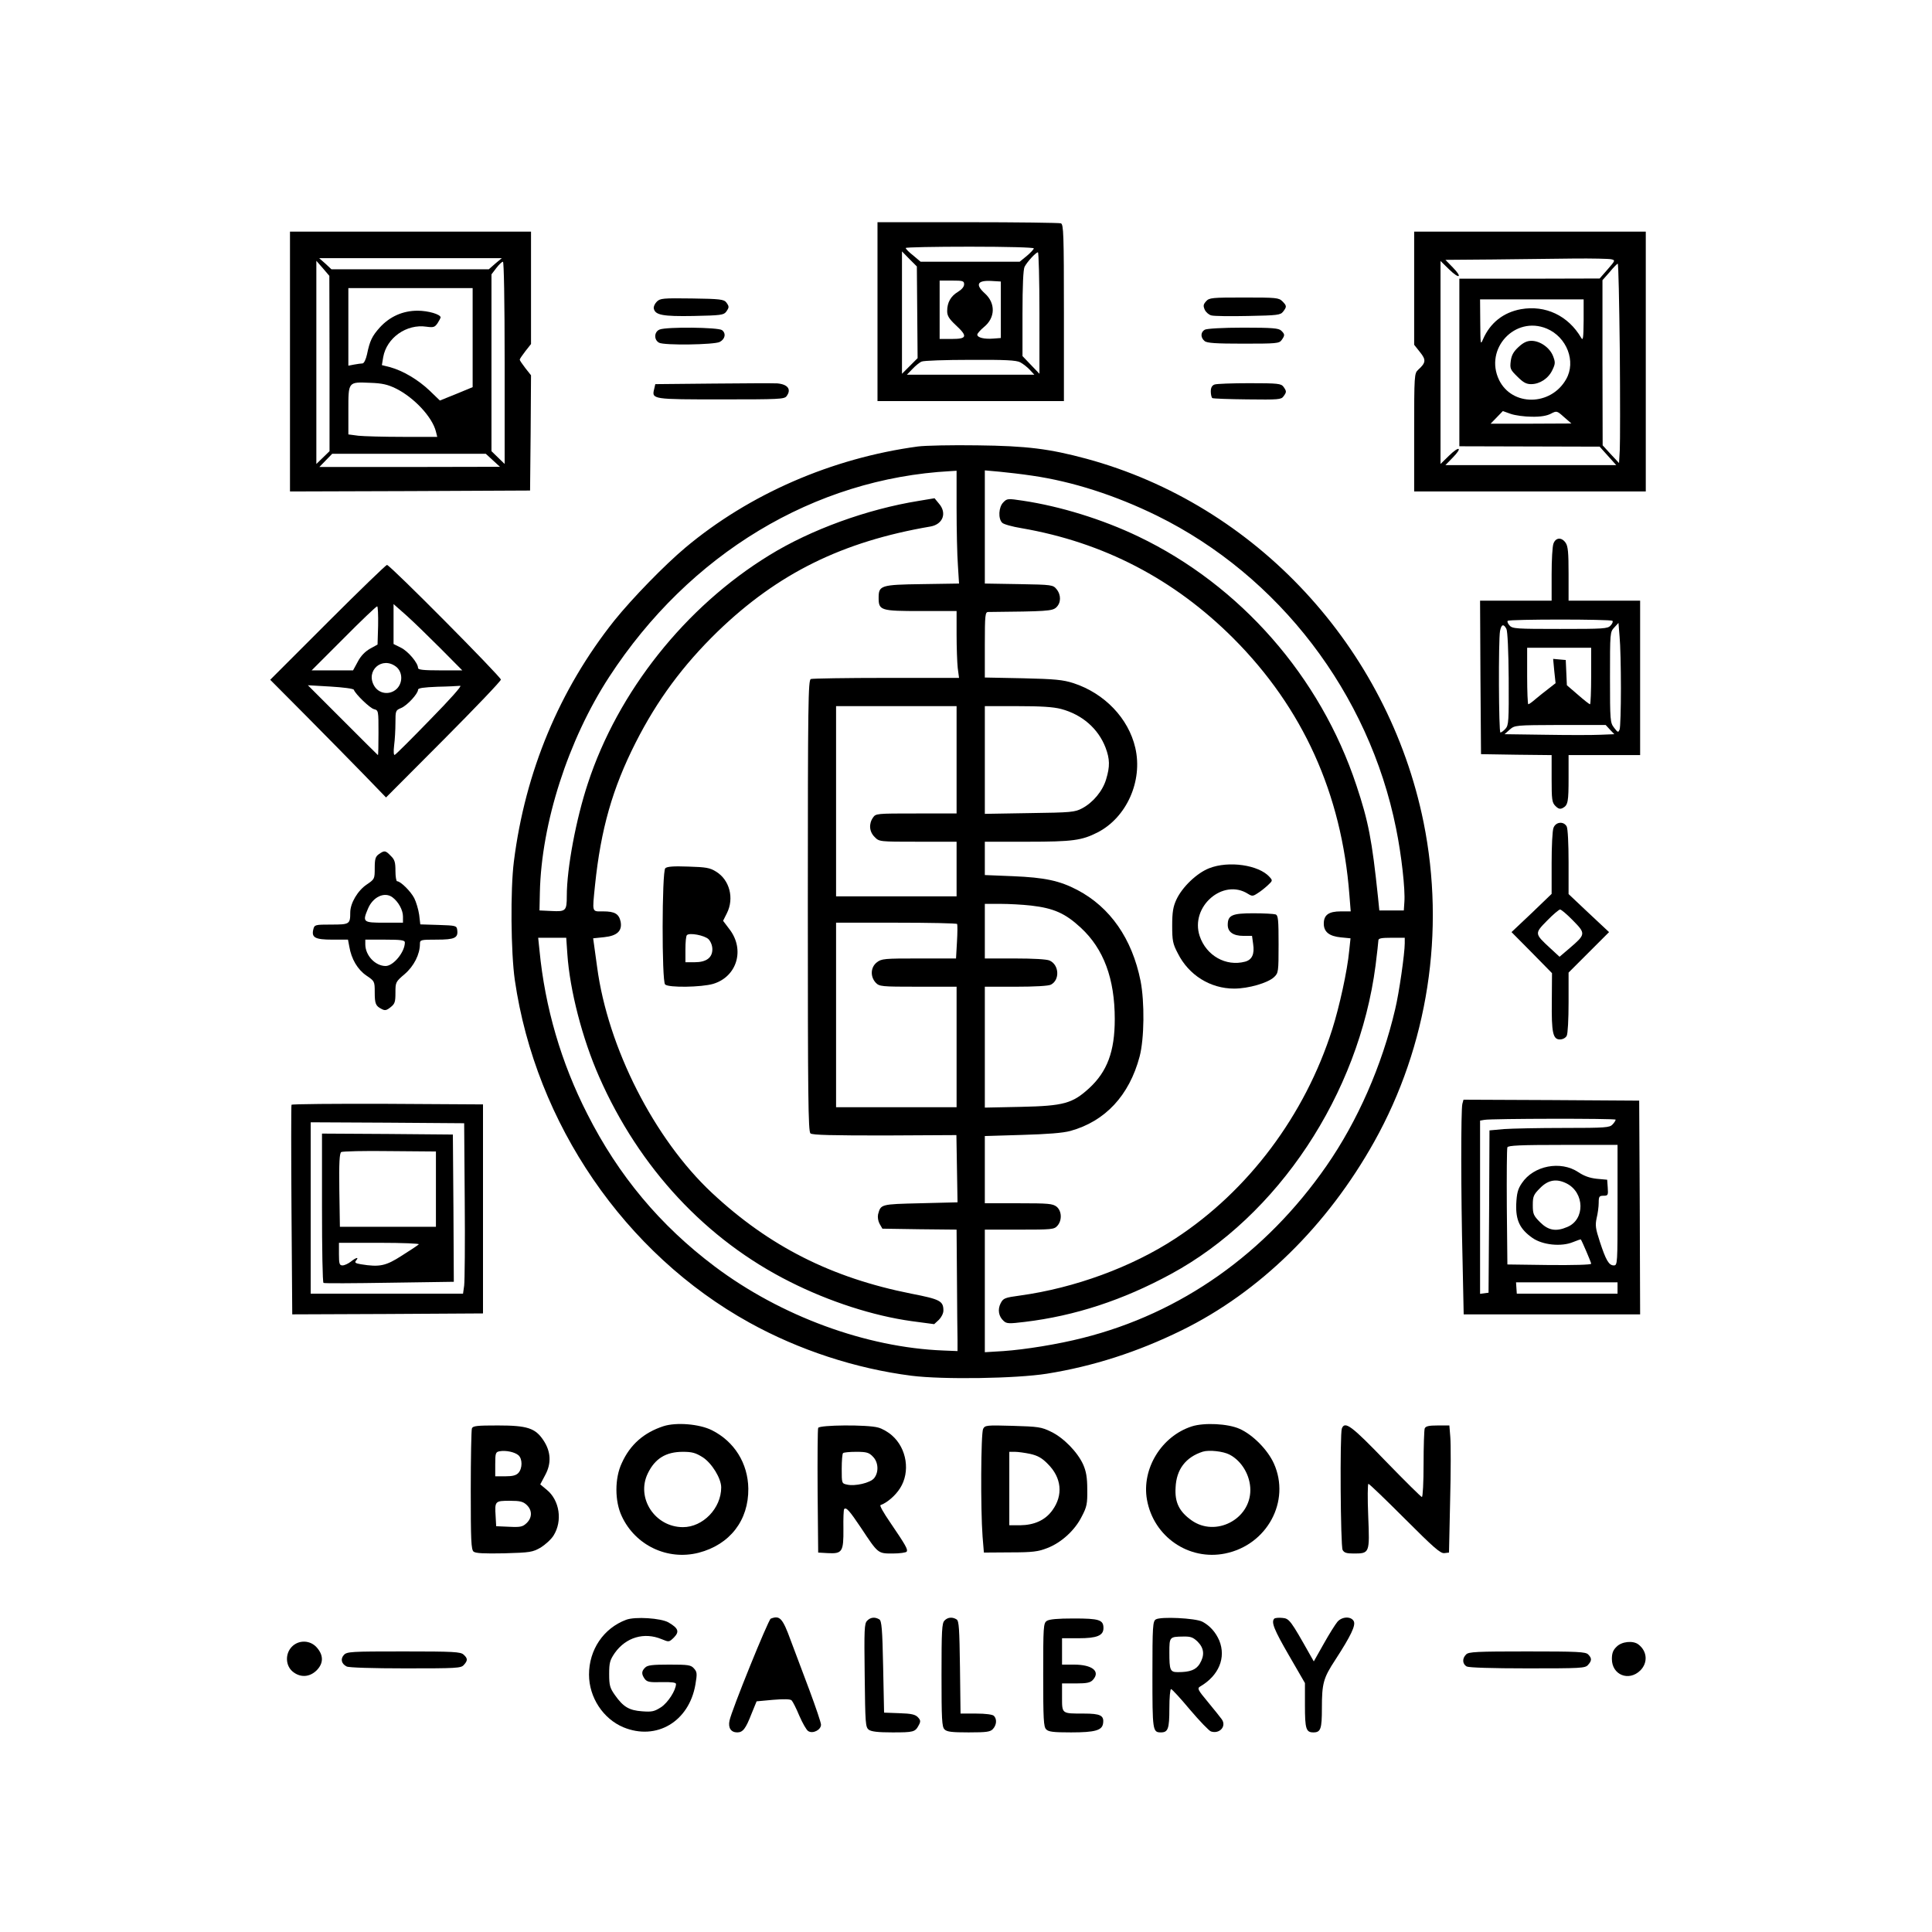 <?xml version="1.0" standalone="no"?>
<!DOCTYPE svg PUBLIC "-//W3C//DTD SVG 20010904//EN"
 "http://www.w3.org/TR/2001/REC-SVG-20010904/DTD/svg10.dtd">
<svg version="1.0" xmlns="http://www.w3.org/2000/svg"
 width="1026pt" height="1026pt" viewBox="0 0 1026 1026"
 preserveAspectRatio="xMidYMid meet">
<g transform="translate(0,1026) scale(0.1,-0.1)"
fill="#000000" stroke="none">
<path d="M4660 8605 l0 -475 495 0 495 0 0 469 c0 418 -2 470 -16 475 -9 3
-231 6 -495 6 l-479 0 0 -475z m830 336 c0 -5 -17 -23 -37 -40 l-38 -31 -263
0 -263 0 -39 33 c-22 17 -40 35 -40 40 0 4 153 7 340 7 202 0 340 -4 340 -9z
m-619 -339 l2 -244 -41 -41 -42 -42 0 325 0 325 39 -40 40 -40 2 -243z m649
-4 l0 -323 -45 47 -45 47 0 226 c0 148 4 234 11 248 14 27 60 77 71 77 4 0 8
-145 8 -322z m-400 152 c0 -13 -13 -28 -33 -40 -38 -23 -57 -56 -57 -102 0
-25 10 -41 45 -74 65 -60 61 -74 -20 -74 l-65 0 0 155 0 155 65 0 c59 0 65 -2
65 -20z m195 -135 l0 -150 -39 -3 c-49 -4 -86 5 -86 21 0 6 16 24 35 40 61 49
63 127 5 179 -52 47 -40 70 35 66 l50 -3 0 -150z m103 -279 c15 -8 38 -26 51
-40 l24 -26 -338 0 -339 0 30 31 c16 17 38 35 49 39 11 5 127 9 258 9 186 1
244 -2 265 -13z"/>
<path d="M1540 8340 l0 -690 638 2 637 3 3 306 2 306 -30 38 c-16 21 -30 41
-30 45 0 4 14 24 30 45 l30 38 0 298 0 299 -640 0 -640 0 0 -690z m1090 520
l-34 -30 -418 0 -418 0 -32 30 -33 29 485 0 485 0 -35 -29z m-880 -531 l0
-465 -35 -34 -35 -34 0 540 0 539 35 -40 34 -40 1 -466z m930 4 l0 -537 -35
34 -35 34 0 470 0 469 26 34 c14 18 29 33 35 33 5 0 9 -205 9 -537z m-170 134
l0 -263 -87 -36 -87 -35 -55 53 c-61 58 -141 105 -209 124 l-44 11 7 42 c18
103 124 178 230 162 37 -5 44 -3 59 19 9 14 16 28 16 30 0 17 -67 36 -122 36
-79 0 -148 -31 -201 -89 -41 -46 -53 -70 -68 -143 -6 -27 -16 -48 -24 -48 -7
0 -27 -3 -44 -6 l-31 -6 0 206 0 206 330 0 330 0 0 -263z m-408 -270 c97 -48
194 -152 213 -229 l7 -28 -183 0 c-101 0 -208 3 -236 6 l-53 7 0 128 c0 153
-2 151 116 146 63 -2 93 -9 136 -30z m516 -382 l37 -34 -479 -1 -480 0 34 35
34 35 408 0 408 0 38 -35z"/>
<path d="M7510 8729 l0 -300 31 -39 c33 -41 32 -56 -10 -94 -20 -19 -21 -27
-21 -333 l0 -313 615 0 615 0 0 690 0 690 -615 0 -615 0 0 -301z m1047 154
c22 -5 21 -7 -20 -54 l-42 -48 -372 -1 -373 0 0 -445 0 -445 373 -1 372 -1 44
-49 44 -49 -454 0 -453 0 39 40 c54 55 35 64 -20 10 l-45 -44 0 539 0 539 45
-44 c55 -54 74 -45 20 10 l-39 40 250 2 c137 2 330 4 429 5 99 1 190 -1 202
-4z m45 -482 c2 -252 2 -491 0 -530 l-4 -70 -44 47 -43 47 -1 438 0 439 38 43
c20 25 40 44 43 45 4 0 8 -206 11 -459z m-192 157 c-1 -94 -3 -109 -13 -92
-69 118 -190 175 -320 152 -93 -17 -163 -72 -201 -159 -14 -33 -14 -29 -15 89
l-1 122 275 0 275 0 0 -112z m-196 -43 c107 -45 157 -175 103 -269 -81 -143
-287 -145 -356 -4 -80 166 85 343 253 273z m-79 -468 c47 -1 80 5 101 16 31
16 32 16 70 -18 l39 -34 -214 -1 -215 0 33 34 32 33 42 -15 c23 -8 74 -15 112
-15z"/>
<path d="M8064 8417 c-26 -24 -37 -43 -41 -74 -5 -40 -3 -46 35 -83 31 -31 47
-40 73 -40 46 0 92 30 113 75 16 33 16 41 4 73 -17 45 -69 82 -115 82 -24 0
-43 -9 -69 -33z"/>
<path d="M3488 8658 c-11 -11 -18 -27 -16 -36 7 -35 46 -43 211 -40 144 3 160
5 173 22 17 24 17 28 1 50 -12 16 -33 19 -182 21 -154 2 -169 1 -187 -17z"/>
<path d="M6405 8660 c-15 -17 -16 -24 -7 -45 6 -13 22 -27 35 -30 13 -4 101
-5 195 -3 157 3 172 5 186 23 20 26 20 31 -4 55 -19 19 -33 20 -203 20 -171 0
-185 -1 -202 -20z"/>
<path d="M3503 8510 c-30 -12 -31 -55 -3 -70 27 -15 292 -11 322 4 29 15 35
46 12 63 -21 15 -294 18 -331 3z"/>
<path d="M6398 8509 c-23 -13 -23 -42 -1 -60 12 -11 60 -14 205 -14 176 0 191
1 204 19 18 25 18 31 -2 50 -13 13 -45 16 -202 16 -108 0 -194 -5 -204 -11z"/>
<path d="M3788 8223 l-308 -3 -6 -26 c-14 -55 -8 -55 357 -55 306 0 334 1 346
17 27 36 7 63 -49 68 -18 1 -171 1 -340 -1z"/>
<path d="M6450 8218 c-14 -5 -20 -17 -20 -37 0 -16 4 -32 8 -35 4 -3 88 -6
186 -7 164 -2 180 -1 192 16 17 23 17 27 0 51 -13 17 -28 19 -181 19 -91 0
-175 -3 -185 -7z"/>
<path d="M4875 7889 c-458 -62 -896 -253 -1235 -537 -112 -94 -282 -269 -378
-388 -291 -366 -473 -802 -533 -1279 -19 -149 -16 -484 5 -630 111 -762 584
-1453 1246 -1819 262 -145 563 -244 861 -282 167 -21 556 -15 719 11 244 39
481 115 715 230 414 203 773 555 1023 1002 285 510 379 1116 262 1696 -189
930 -891 1687 -1791 1931 -197 53 -316 68 -579 71 -135 2 -276 -1 -315 -6z
m205 -331 c0 -112 3 -247 7 -300 l6 -97 -196 -3 c-220 -3 -231 -7 -231 -73 0
-67 11 -70 224 -70 l190 0 0 -125 c0 -69 3 -149 6 -177 l7 -53 -386 0 c-212 0
-392 -3 -401 -6 -14 -6 -16 -121 -16 -1204 0 -1016 2 -1199 14 -1209 10 -9
118 -11 395 -11 l380 2 3 -179 3 -178 -198 -5 c-212 -5 -209 -5 -224 -59 -3
-15 0 -35 8 -50 l15 -26 197 -3 197 -2 2 -265 c1 -146 2 -291 3 -322 l0 -58
-75 3 c-411 16 -864 183 -1214 446 -290 218 -511 482 -677 810 -139 272 -225
567 -254 869 l-7 67 75 0 74 0 6 -87 c13 -191 79 -448 169 -652 213 -484 568
-865 1013 -1088 210 -106 444 -181 646 -209 l120 -16 25 23 c13 13 24 34 24
49 0 51 -17 60 -171 90 -423 84 -754 251 -1058 535 -306 286 -553 771 -610
1200 -6 44 -13 96 -16 116 l-5 36 58 6 c69 7 97 33 88 82 -9 42 -31 55 -93 55
-61 0 -58 -10 -43 140 31 298 93 514 215 755 115 227 252 412 436 591 320 309
662 478 1131 558 66 12 88 72 44 122 l-23 28 -84 -14 c-273 -44 -572 -152
-794 -289 -445 -273 -803 -723 -963 -1211 -63 -190 -112 -452 -112 -598 0 -79
-5 -84 -81 -80 l-64 3 2 95 c8 368 150 810 368 1145 426 654 1089 1054 1813
1093 l32 2 0 -202z m401 176 c214 -31 442 -104 664 -213 647 -319 1125 -943
1269 -1661 29 -142 49 -324 44 -390 l-3 -45 -65 0 -65 0 -7 70 c-32 306 -51
403 -115 595 -191 576 -615 1061 -1158 1321 -190 91 -413 160 -613 190 -80 12
-84 12 -104 -9 -25 -25 -28 -86 -6 -108 7 -8 54 -21 103 -29 434 -75 809 -269
1125 -585 369 -370 575 -825 616 -1362 l7 -88 -53 0 c-64 0 -90 -19 -90 -65 0
-44 29 -67 91 -73 l51 -5 -7 -66 c-10 -107 -52 -297 -90 -417 -145 -457 -446
-858 -833 -1111 -232 -152 -535 -263 -825 -303 -81 -11 -89 -14 -103 -41 -17
-33 -11 -70 16 -94 16 -15 29 -15 112 -5 267 32 522 116 776 254 569 308 998
955 1087 1639 8 65 15 125 15 133 0 11 16 14 70 14 l70 0 0 -29 c0 -54 -30
-265 -51 -351 -70 -299 -199 -593 -365 -832 -323 -465 -772 -782 -1293 -913
-133 -34 -308 -62 -423 -70 l-98 -6 0 325 0 326 183 0 c172 0 185 1 202 20 26
29 24 79 -4 102 -21 16 -43 18 -202 18 l-179 0 0 179 0 178 198 6 c135 4 215
10 256 21 185 51 313 188 368 395 25 95 27 289 5 402 -45 224 -161 391 -336
483 -94 49 -172 66 -343 73 l-148 6 0 88 0 89 228 0 c239 0 287 7 370 49 155
79 242 274 201 450 -36 156 -163 289 -328 343 -56 18 -98 22 -268 26 l-203 4
0 174 c0 159 2 174 18 174 311 3 340 5 361 24 26 24 27 66 2 97 -19 23 -24 24
-200 27 l-181 3 0 300 0 301 78 -7 c42 -4 120 -13 173 -21z m-401 -1509 l0
-285 -214 0 c-211 0 -215 0 -230 -22 -23 -33 -20 -75 9 -103 24 -25 25 -25
230 -25 l205 0 0 -145 0 -145 -320 0 -320 0 0 505 0 505 320 0 320 0 0 -285z
m555 270 c112 -30 197 -104 236 -205 23 -61 24 -100 3 -169 -18 -61 -69 -123
-128 -154 -38 -20 -57 -22 -278 -25 l-238 -4 0 286 0 286 173 0 c124 0 190 -4
232 -15z m-160 -1044 c121 -14 182 -41 265 -118 121 -112 180 -270 180 -485 0
-172 -40 -279 -137 -368 -88 -80 -134 -93 -360 -98 l-193 -4 0 321 0 321 166
0 c97 0 173 4 185 11 48 25 44 105 -7 128 -15 7 -87 11 -184 11 l-160 0 0 145
0 145 83 0 c45 0 118 -4 162 -9z m-392 -98 c2 -5 2 -47 -1 -95 l-5 -88 -197 0
c-184 0 -199 -1 -224 -21 -33 -26 -35 -75 -6 -107 20 -21 28 -22 225 -22 l205
0 0 -320 0 -320 -320 0 -320 0 0 490 0 490 319 0 c176 0 322 -3 324 -7z"/>
<path d="M3533 5649 c-18 -18 -19 -599 -1 -617 18 -18 193 -15 255 3 127 38
170 182 87 290 l-34 45 20 40 c40 79 15 177 -57 221 -33 21 -54 24 -148 27
-80 3 -113 0 -122 -9z m230 -377 c12 -13 20 -34 20 -53 0 -45 -32 -69 -94 -69
l-49 0 0 68 c0 38 3 72 8 76 13 14 94 -1 115 -22z"/>
<path d="M6421 5649 c-66 -26 -143 -100 -174 -167 -17 -37 -22 -66 -22 -137 0
-80 3 -97 30 -148 58 -116 173 -187 299 -187 76 0 179 30 212 61 23 22 24 27
24 175 0 129 -2 153 -16 158 -9 3 -62 6 -118 6 -113 0 -136 -10 -136 -62 0
-37 29 -58 83 -58 l46 0 6 -44 c8 -53 -6 -83 -43 -93 -102 -27 -206 32 -241
136 -52 156 124 309 257 224 21 -13 26 -13 50 3 15 9 39 28 54 42 27 25 27 26
10 45 -57 64 -218 87 -321 46z"/>
<path d="M8250 7374 c-6 -14 -10 -88 -10 -165 l0 -139 -190 0 -190 0 2 -407 3
-408 188 -3 187 -2 0 -125 c0 -112 2 -127 20 -145 16 -16 25 -18 39 -11 28 15
31 32 31 162 l0 119 190 0 190 0 0 410 0 410 -190 0 -190 0 0 143 c0 113 -3
147 -16 165 -21 30 -52 28 -64 -4z m313 -411 c4 -3 0 -15 -10 -25 -15 -17 -37
-18 -268 -18 -231 0 -253 1 -268 18 -10 10 -14 22 -10 25 8 9 548 9 556 0z
m45 -358 c0 -110 -3 -209 -7 -219 -7 -17 -9 -17 -29 9 -21 27 -22 36 -22 268
0 236 0 241 23 265 l22 24 6 -74 c4 -40 7 -163 7 -273z m-608 315 c6 -12 11
-115 12 -264 1 -225 0 -247 -17 -266 -10 -11 -22 -20 -27 -20 -9 0 -11 491 -2
539 7 36 19 40 34 11z m450 -250 c0 -82 -3 -150 -6 -150 -4 0 -33 23 -65 51
l-58 50 -3 67 -3 67 -34 3 -33 3 6 -64 7 -65 -37 -29 c-20 -15 -51 -40 -69
-55 -18 -16 -35 -28 -39 -28 -3 0 -6 68 -6 150 l0 150 170 0 170 0 0 -150z
m100 -285 l23 -24 -74 -3 c-41 -2 -172 -2 -292 0 l-217 3 27 24 c28 24 28 24
269 25 l241 0 23 -25z"/>
<path d="M1740 6955 l-305 -305 186 -187 c103 -104 241 -244 308 -313 l121
-125 305 306 c168 169 305 312 305 320 0 15 -589 609 -605 609 -5 0 -147 -137
-315 -305z m600 -139 l115 -116 -118 0 c-88 0 -117 3 -117 13 0 26 -52 88 -90
107 l-40 20 0 106 0 106 68 -60 c37 -33 119 -113 182 -176z m-332 122 l-3
-101 -40 -22 c-26 -15 -49 -38 -65 -69 l-25 -46 -110 0 -110 0 170 170 c93 94
173 170 178 170 4 0 6 -46 5 -102z m96 -219 c35 -28 36 -86 2 -118 -37 -34
-94 -26 -119 17 -47 81 43 159 117 101z m-225 -122 c9 -24 86 -98 107 -103 24
-6 24 -9 24 -125 0 -65 -1 -119 -3 -119 -1 0 -85 84 -187 186 l-185 185 120
-7 c67 -4 122 -11 124 -17z m405 -159 c-98 -101 -182 -185 -188 -187 -5 -2 -7
17 -3 50 4 30 7 84 7 120 0 65 1 67 30 79 32 13 90 76 90 97 0 9 29 13 103 16
56 1 110 4 121 5 11 1 -54 -72 -160 -180z"/>
<path d="M8250 5864 c-6 -14 -10 -99 -10 -188 l0 -163 -106 -102 -107 -101
108 -109 107 -109 -1 -149 c-2 -168 6 -203 43 -203 15 0 30 8 36 19 6 11 10
88 10 178 l0 158 107 107 108 108 -108 101 -107 101 0 169 c0 98 -4 179 -10
190 -16 29 -58 25 -70 -7z m104 -493 c68 -69 67 -73 -18 -146 l-54 -46 -52 48
c-81 75 -81 76 -14 144 32 33 63 59 69 59 6 0 37 -26 69 -59z"/>
<path d="M2012 5724 c-18 -13 -22 -25 -22 -74 0 -58 -1 -59 -42 -87 -48 -32
-88 -99 -88 -149 0 -62 -4 -64 -101 -64 -86 0 -89 -1 -95 -25 -11 -44 9 -55
101 -55 l83 0 7 -37 c11 -66 44 -122 91 -154 43 -29 44 -31 44 -87 0 -63 5
-74 36 -90 18 -10 27 -8 48 9 23 18 26 28 26 77 0 56 1 58 49 99 49 42 81 105
81 160 0 22 3 23 89 23 96 0 115 9 109 52 -3 22 -7 23 -99 26 l-97 3 -6 51
c-4 28 -16 68 -26 88 -19 37 -73 90 -91 90 -5 0 -9 25 -9 55 0 46 -4 60 -25
80 -28 29 -33 30 -63 9z m72 -229 c32 -24 56 -68 56 -102 l0 -33 -100 0 c-112
0 -116 3 -86 74 26 63 88 92 130 61z m66 -240 c0 -51 -61 -125 -102 -125 -55
0 -108 56 -108 115 l0 25 105 0 c85 0 105 -3 105 -15z"/>
<path d="M7766 4398 c-8 -31 -8 -476 1 -831 l6 -287 469 0 468 0 -2 568 -3
567 -466 3 -467 2 -6 -22z m814 -84 c0 -4 -7 -16 -17 -26 -15 -16 -36 -18
-258 -18 -133 0 -276 -3 -318 -6 l-77 -7 -2 -431 -3 -431 -22 -3 -23 -3 0 460
0 460 23 4 c39 7 697 8 697 1z m10 -454 c0 -312 0 -320 -20 -320 -26 0 -42 28
-74 126 -23 70 -25 87 -17 125 6 24 11 61 11 82 0 33 3 37 26 37 23 0 25 3 22
43 l-3 42 -55 5 c-38 4 -68 15 -98 35 -94 63 -238 35 -300 -58 -22 -32 -27
-54 -30 -111 -3 -86 19 -133 86 -180 54 -38 154 -48 216 -22 22 9 40 15 41 14
7 -10 55 -122 55 -129 0 -6 -96 -8 -222 -7 l-223 3 -3 305 c-1 168 0 310 3
317 3 10 70 13 295 13 l290 0 0 -320z m-270 115 c96 -49 98 -192 3 -231 -60
-26 -101 -18 -144 25 -35 35 -39 44 -39 91 0 47 4 56 39 91 43 44 88 51 141
24z m270 -555 l0 -30 -267 0 -268 0 -2 30 -2 30 269 0 270 0 0 -30z"/>
<path d="M1548 4393 c-2 -5 -2 -257 0 -561 l4 -552 506 2 507 3 0 555 0 555
-507 3 c-279 1 -508 -1 -510 -5z m920 -508 c2 -225 0 -429 -3 -452 l-6 -43
-405 0 -404 0 0 455 0 455 408 -2 407 -3 3 -410z"/>
<path d="M1710 3846 c0 -217 3 -397 8 -399 4 -3 161 -2 350 1 l342 5 -2 391
-3 391 -347 3 -348 2 0 -394z m605 99 l0 -200 -255 0 -255 0 -3 194 c-2 149 1
196 10 203 7 4 123 7 258 5 l245 -2 0 -200z m-91 -293 c-5 -5 -45 -32 -90 -60
-85 -55 -118 -62 -217 -46 -30 5 -35 9 -26 20 17 20 1 17 -28 -6 -14 -11 -34
-20 -44 -20 -16 0 -19 8 -19 60 l0 60 217 0 c119 0 213 -4 207 -8z"/>
<path d="M3523 2686 c-104 -34 -177 -98 -221 -196 -38 -80 -38 -202 0 -282 72
-155 243 -236 408 -194 166 43 266 172 264 341 -2 134 -74 250 -194 310 -66
33 -189 43 -257 21z m209 -165 c48 -31 98 -112 98 -160 0 -111 -97 -211 -203
-211 -149 0 -250 155 -187 285 38 79 96 115 186 115 49 0 68 -5 106 -29z"/>
<path d="M6329 2685 c-161 -52 -267 -225 -238 -389 35 -197 222 -325 415 -286
223 45 349 278 259 478 -33 73 -112 153 -182 184 -62 28 -189 34 -254 13z
m201 -150 c65 -34 110 -111 110 -188 0 -156 -185 -251 -312 -161 -65 46 -90
95 -85 174 4 97 54 162 145 191 33 10 108 2 142 -16z"/>
<path d="M2506 2674 c-3 -9 -6 -156 -6 -329 0 -264 2 -314 15 -325 11 -9 55
-11 162 -9 140 4 151 6 195 31 25 16 56 44 68 64 48 77 32 186 -36 242 l-35
29 26 49 c34 62 31 125 -9 185 -43 65 -86 79 -242 79 -111 0 -133 -2 -138 -16z
m247 -142 c22 -19 22 -70 0 -94 -12 -13 -30 -18 -70 -18 l-53 0 0 64 c0 59 2
65 23 69 34 6 80 -4 100 -21z m44 -264 c30 -28 30 -68 -1 -97 -20 -19 -32 -22
-92 -19 l-69 3 -3 54 c-5 79 -3 81 75 81 55 0 71 -4 90 -22z"/>
<path d="M4345 2677 c-3 -7 -4 -158 -3 -337 l3 -325 51 -3 c77 -4 84 7 83 129
-1 55 1 102 4 105 11 11 28 -8 89 -99 92 -139 90 -137 169 -137 37 0 71 5 74
10 7 12 -4 32 -89 157 -33 48 -56 88 -50 90 34 12 79 50 104 90 55 86 36 211
-43 280 -20 18 -53 37 -74 42 -56 16 -312 14 -318 -2z m290 -152 c30 -29 33
-83 7 -115 -20 -25 -101 -44 -144 -34 -28 6 -28 7 -28 83 0 43 3 81 7 84 3 4
35 7 70 7 55 0 68 -4 88 -25z"/>
<path d="M5221 2672 c-12 -23 -14 -425 -3 -572 l7 -85 140 1 c120 0 148 4 197
23 75 29 147 95 183 168 27 51 30 68 29 143 0 64 -6 97 -22 133 -30 66 -104
142 -171 174 -51 25 -68 27 -203 31 -139 4 -147 3 -157 -16z m250 -133 c39 -9
62 -21 93 -53 74 -73 83 -166 25 -246 -38 -53 -96 -79 -171 -80 l-58 0 0 195
0 195 30 0 c16 0 52 -5 81 -11z"/>
<path d="M7126 2674 c-11 -28 -7 -624 4 -645 8 -15 21 -19 58 -19 86 0 86 1
78 199 -4 94 -3 171 1 171 5 0 91 -83 193 -185 153 -153 189 -185 210 -183
l25 3 6 275 c4 151 4 303 1 338 l-5 62 -62 0 c-48 0 -64 -4 -69 -16 -3 -9 -6
-94 -6 -190 0 -96 -4 -174 -9 -174 -4 0 -91 86 -192 190 -182 189 -217 215
-233 174z"/>
<path d="M3325 1658 c-120 -45 -197 -159 -197 -291 0 -121 75 -235 183 -280
175 -72 348 30 382 227 10 59 9 67 -8 86 -16 18 -30 20 -131 20 -89 0 -116 -3
-128 -16 -20 -19 -20 -35 -2 -60 12 -16 26 -19 90 -17 53 1 76 -2 76 -10 -1
-34 -42 -98 -79 -123 -36 -23 -48 -26 -101 -22 -69 5 -100 23 -145 87 -26 37
-30 51 -30 111 0 60 4 74 30 112 59 83 156 112 249 73 39 -16 39 -16 65 9 30
31 24 49 -29 80 -40 23 -178 32 -225 14z"/>
<path d="M4093 1664 c-13 -6 -209 -489 -219 -542 -8 -38 8 -62 41 -62 30 0 45
19 76 99 l27 66 87 8 c60 5 92 4 99 -3 6 -6 25 -43 41 -82 17 -39 38 -76 47
-81 24 -16 68 6 68 34 0 11 -28 93 -61 182 -34 89 -78 209 -100 266 -43 118
-58 134 -106 115z"/>
<path d="M4605 1653 c-15 -15 -16 -45 -13 -290 3 -258 4 -275 22 -289 14 -10
50 -14 125 -14 113 0 121 2 140 38 11 20 10 27 -4 42 -14 15 -34 20 -99 22
l-81 3 -5 243 c-4 201 -8 244 -20 252 -23 14 -47 12 -65 -7z"/>
<path d="M5016 1654 c-14 -13 -16 -54 -16 -289 0 -235 2 -276 16 -289 12 -13
39 -16 128 -16 97 0 115 3 129 18 20 22 22 53 5 70 -7 7 -44 12 -95 12 l-82 0
-3 245 c-3 205 -5 247 -18 255 -22 14 -47 12 -64 -6z"/>
<path d="M5559 1652 c-18 -12 -19 -31 -19 -287 0 -235 2 -276 16 -289 12 -13
39 -16 132 -16 128 0 165 11 170 48 6 42 -14 52 -103 52 -117 0 -115 -2 -115
86 l0 74 73 0 c60 0 77 4 91 19 41 45 -3 81 -101 81 l-63 0 0 70 0 70 88 0
c97 0 132 14 132 54 0 44 -23 51 -158 51 -86 0 -130 -4 -143 -13z"/>
<path d="M6138 1660 c-16 -10 -18 -35 -18 -293 0 -297 1 -307 45 -307 38 0 45
19 45 127 0 57 4 103 9 103 5 0 50 -49 101 -110 51 -60 101 -112 111 -115 46
-15 84 28 57 65 -7 10 -40 51 -73 91 -55 66 -58 73 -41 83 99 58 138 153 101
244 -19 44 -50 79 -90 100 -37 19 -221 28 -247 12z m223 -119 c34 -35 37 -72
10 -117 -20 -32 -51 -44 -116 -44 -41 0 -45 10 -45 105 0 82 1 83 73 84 41 1
53 -4 78 -28z"/>
<path d="M6767 1664 c-17 -18 -2 -57 78 -195 l85 -147 0 -119 c0 -125 6 -143
45 -143 39 0 45 19 45 129 0 132 8 160 71 256 83 128 110 184 98 206 -14 26
-61 25 -86 -3 -11 -13 -44 -65 -73 -117 l-53 -94 -21 37 c-102 181 -109 191
-146 194 -20 2 -39 0 -43 -4z"/>
<path d="M1549 1514 c-35 -37 -33 -98 4 -130 40 -34 90 -32 128 5 37 37 38 79
3 120 -35 42 -98 44 -135 5z"/>
<path d="M8585 1515 c-19 -18 -25 -35 -25 -65 0 -85 90 -121 151 -61 41 41 37
102 -10 138 -28 22 -89 16 -116 -12z"/>
<path d="M1826 1471 c-19 -21 -13 -47 15 -61 10 -6 140 -10 312 -10 272 0 295
1 310 18 22 24 21 35 -1 55 -16 15 -53 17 -319 17 -279 0 -301 -1 -317 -19z"/>
<path d="M7786 1474 c-22 -21 -20 -51 3 -64 12 -6 133 -10 324 -10 282 0 305
1 320 18 21 23 21 36 1 56 -13 14 -57 16 -324 16 -267 0 -311 -2 -324 -16z"/>
</g>
</svg>
